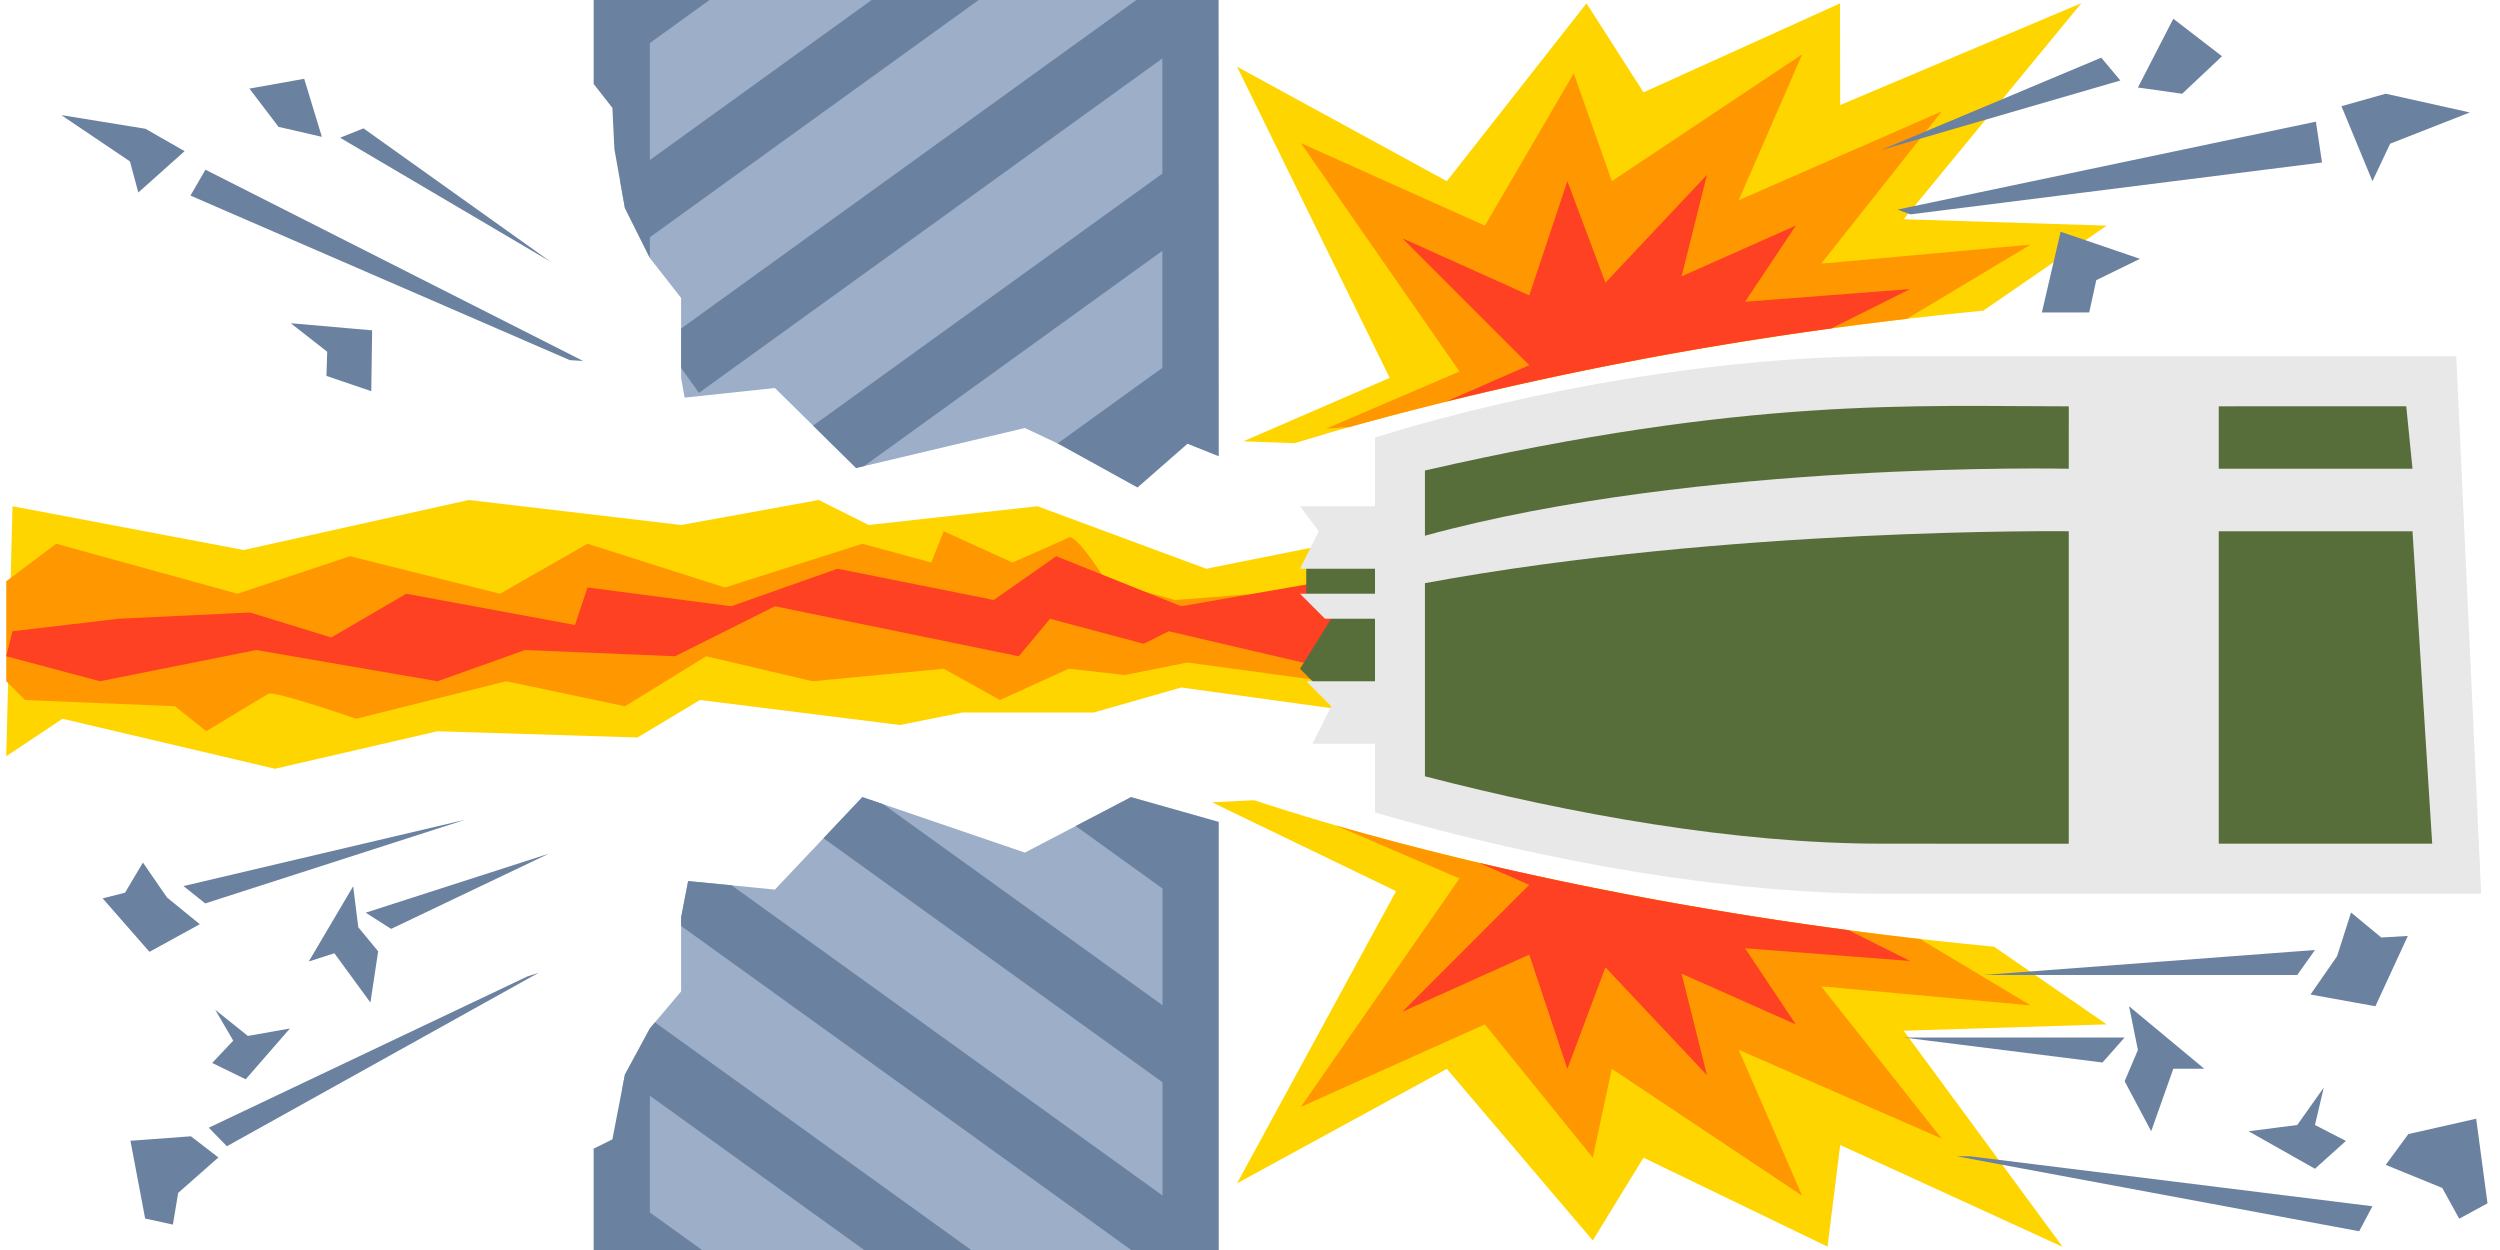 <svg xmlns="http://www.w3.org/2000/svg" width="400" height="200" viewBox="0 0 400 200">
<defs>
    <style>
      .cls-1 {
        fill: #ffd500;
      }

      .cls-1, .cls-2, .cls-3, .cls-4, .cls-5, .cls-6, .cls-7 {
        fill-rule: evenodd;
      }

      .cls-2 {
        fill: #ff9700;
      }

      .cls-3 {
        fill: #fe4023;
      }

      .cls-4 {
        fill: #9caec8;
      }

      .cls-5 {
        fill: #6b81a0;
      }

      .cls-6 {
        fill: #576e3a;
      }

      .cls-7 {
        fill: #e8e8e8;
      }
    </style>
  </defs>
  <path class="cls-1" d="M317.341,49.7c-42.841,4.17-82.13,12.537-110.209,21.21l-8.2-.3L222.354,60.46,197.928,10.67l33.563,18.319L253.84,0.533l9.122,14.243L294.4,0.548l0.03,16.258L333.026,0.5,304.585,35.08,337.072,36.1ZM200.676,128.035c28.686,9.5,71.463,19,118.373,23.438L337.072,163.9l-32.487,1.016L330.026,199.5l-35.593-16.3-2.03,16.259-29.441-14.228-8.122,13.243-23.349-27.456L197.928,189.33l25.441-46.745-29.441-14.213ZM213,87l-20,4L166,81l-27,3-8-4-22,4L75,80,39,88,2,81,1,121l9-6,34,8,26-6,32,1,10-6,32,4,10-2h21l14-4,29,4Z"/>
  <path class="cls-2" d="M305.093,51.019a585.84,585.84,0,0,0-89.177,17.3l-3.714.262,21.319-9.137L208.141,22.9l29.441,13.2L251.8,11.731l6.091,17.258,30.456-20.3L278.19,32.035l32.486-14.213L291.388,42.187l33.5-3.046ZM213.7,132.061c25.128,7.274,57.821,14.124,93.511,18.191l17.677,10.607-33.5-3.046,19.288,24.365L278.19,167.965l10.152,23.35-30.456-20.3-3.046,14.213L237.582,163.9l-29.441,13.2,25.38-36.547ZM1,109l3,3,24,1,5,4s9.051-5.51,10-6,14,4,14,4l24-6,19,4,13-8,17,4,21-2,9,5,11-5,9,1,10-2,22,3,2-15-26,2-11-3s-4.745-7.624-6-7-9,4-9,4l-11-5-2,5-11-3-22,7L94,87,80,95,56,89,38,95,9,87,1,93v16Z"/>
  <path class="cls-3" d="M292.987,52.554a600.244,600.244,0,0,0-61.5,11.651l13.2-5.776-20.3-20.3,20.3,9.137,6.092-18.274,6.091,16.243,16.243-17.258-4.061,16.243L287.327,36.1l-8.122,12.182,26.4-2.03Zm-56.314,85.509c17.7,4.174,37.747,7.935,59.078,10.762l9.849,4.927-26.4-2.03,8.122,12.182-18.274-8.121,4.061,16.243-16.243-17.258-6.091,16.243-6.092-18.274-20.3,9.137,20.3-20.3ZM2,101l17-2,21-1,13,4,12-7,27,5,2-6,23,3,17-6,25,5,10-7,20,8,23-4,5,15-30-7-4,2-15-4-5,6-39-8-16,8-24-1-14,5-29-5-25,5L1,105Z"/>
  <path class="cls-4" d="M180.98,76.48l-17-8-27,6.4-13-12.8-14.439,1.541-0.561-3.142v-12.8l-5-6.4-4-8-0.74-4.143,2.74-16.661-1-12.8h90l-1,70.416Zm-81,95.461,4-7.4,5-5.921V146.778l1.121-5.81,13.879,1.369,14-14.8,26,8.881,17-8.881,9,7.4,1,65.129h-90l1-11.841-2.466-13.87Z"/>
  <path class="cls-5" d="M181.088,200.065l-72.108-51.91v-1.377l1.121-5.81,6.966,0.687,68.938,49.628V173.165l-54.247-39.052,6.222-6.578,3.343,1.142,44.682,32.166V142.165l-13.89-10,8.865-4.631L195,131.5v68.566H181.088ZM99.9,172.374h0l0.084-.433,4-7.4,0.813-.962,50.684,36.487H138.361L103.98,175.314v18.678l8.435,6.073H94.98V183.783l3-1.48ZM189.664-.337h5.316L195,73l-5-2-8,7-12.777-7.054L185.98,58.853V40.13l-47.74,34.45-1.26.3L130.1,68.1,185.98,27.779V9.349L111.831,62.857l-2.851-3.969V52.563l73.306-52.9h7.378ZM103.98,41.272l-4-8L98.3,23.836l-0.316-6.57-3-3.841V-0.337h19.006L103.98,6.883V25.607L139.932-.337h17.116L103.98,37.958v3.314ZM30.546,181.808l4.393,3.385-6.431,5.67-0.844,5.072-4.441-.971-2.354-12.44Zm53.863-25.592,1.756-.566L36.3,183.4l-2.894-2.968Zm-21.83-7.595-4.065-2.591L87.787,136.6Zm-3.312,11.79L53.5,152.52l-4.1,1.32L56.506,141.8l0.82,6.561,3.178,3.851ZM32.836,144.548l-3.479-2.779L74.4,131.164Zm-16.414-.808,3.584-.911,2.863-4.821,3.845,5.586,5.255,4.28-8.054,4.421Zm23.24,22.008,6.724-1.19-7.075,8.128-5.365-2.615L37.32,166.5l-2.877-4.923ZM54.418,22.037l3.738-1.5L88.1,41.885ZM39.91,14.176l8.761-1.569L51.5,21.895l-6.938-1.6ZM91.172,57.623l-60.7-26.329,2.4-4.144,60.427,30.6Zm-70.381-31.8L9.81,18.418,23.263,20.6l6.275,3.584L22.131,30.8ZM59.406,62.59l-7.175-2.443,0.12-3.866-5.83-4.565,13.02,1.138ZM347.73,3l7.788,6-6.372,6-7.08-1Zm47.438,14.992-12.745,5-2.832,6-4.956-12,7.08-2Zm-52.777,23.42L329.7,37.079,326.7,50l7.576-.011,1.129-5.161ZM340.65,161l12.036,10H347.73l-3.54,10-4.248-8,2.124-5Zm35.519-15,4.838,4,4.248-.25L380.063,161l-10.384-1.877L373.927,153ZM398,192.531l-1.81-13.537-10.856,2.461-3.619,4.923,9.048,3.692,2.713,4.923ZM304.54,166h35.4l-3.541,4Zm75.051,27-64.43-8h-2.125l64.431,12Zm-9.2-41-53.1,4h50.27Zm-2.832,28-7.789,1,10.621,6,4.956-4.453-4.956-2.546,1.416-6ZM371.52,26l-65.869,8.3-2.053-.766,66.947-14.07Zm-32.26-13.12L301,24,336.2,9.227Z"/>
  <path class="cls-6" d="M391,61H305c-35.142,0-81,11-81,11V90H209v5l4,4-5,8,3,3,13-.052V128c31.109,9.789,64,10,64,10H391V61Z"/>
  <path class="cls-7" d="M301.12,143c-24.157,0-53.15-4.889-81.12-13V119H210l3-6-4-4h11V99h-8l-4-4h12V91H208l3-6-3-4h12V70c26.146-8.115,56.843-13,81-13h92l3.991,86H301.12ZM227.989,124.21c23.528,6.088,49.588,10.779,73.131,10.779,21.21,0,29.88.011,29.88,0.011V85s-54.488-.668-103.011,8.305v30.9Zm0-48.928V85.715C271.8,73.683,331,75,331,75l0.007-9.984C306.484,65.016,279.571,63.44,227.989,75.282ZM385,65l-30,.009V75h31Zm1,20H355v49.989h34.152Z"/>
</svg>
